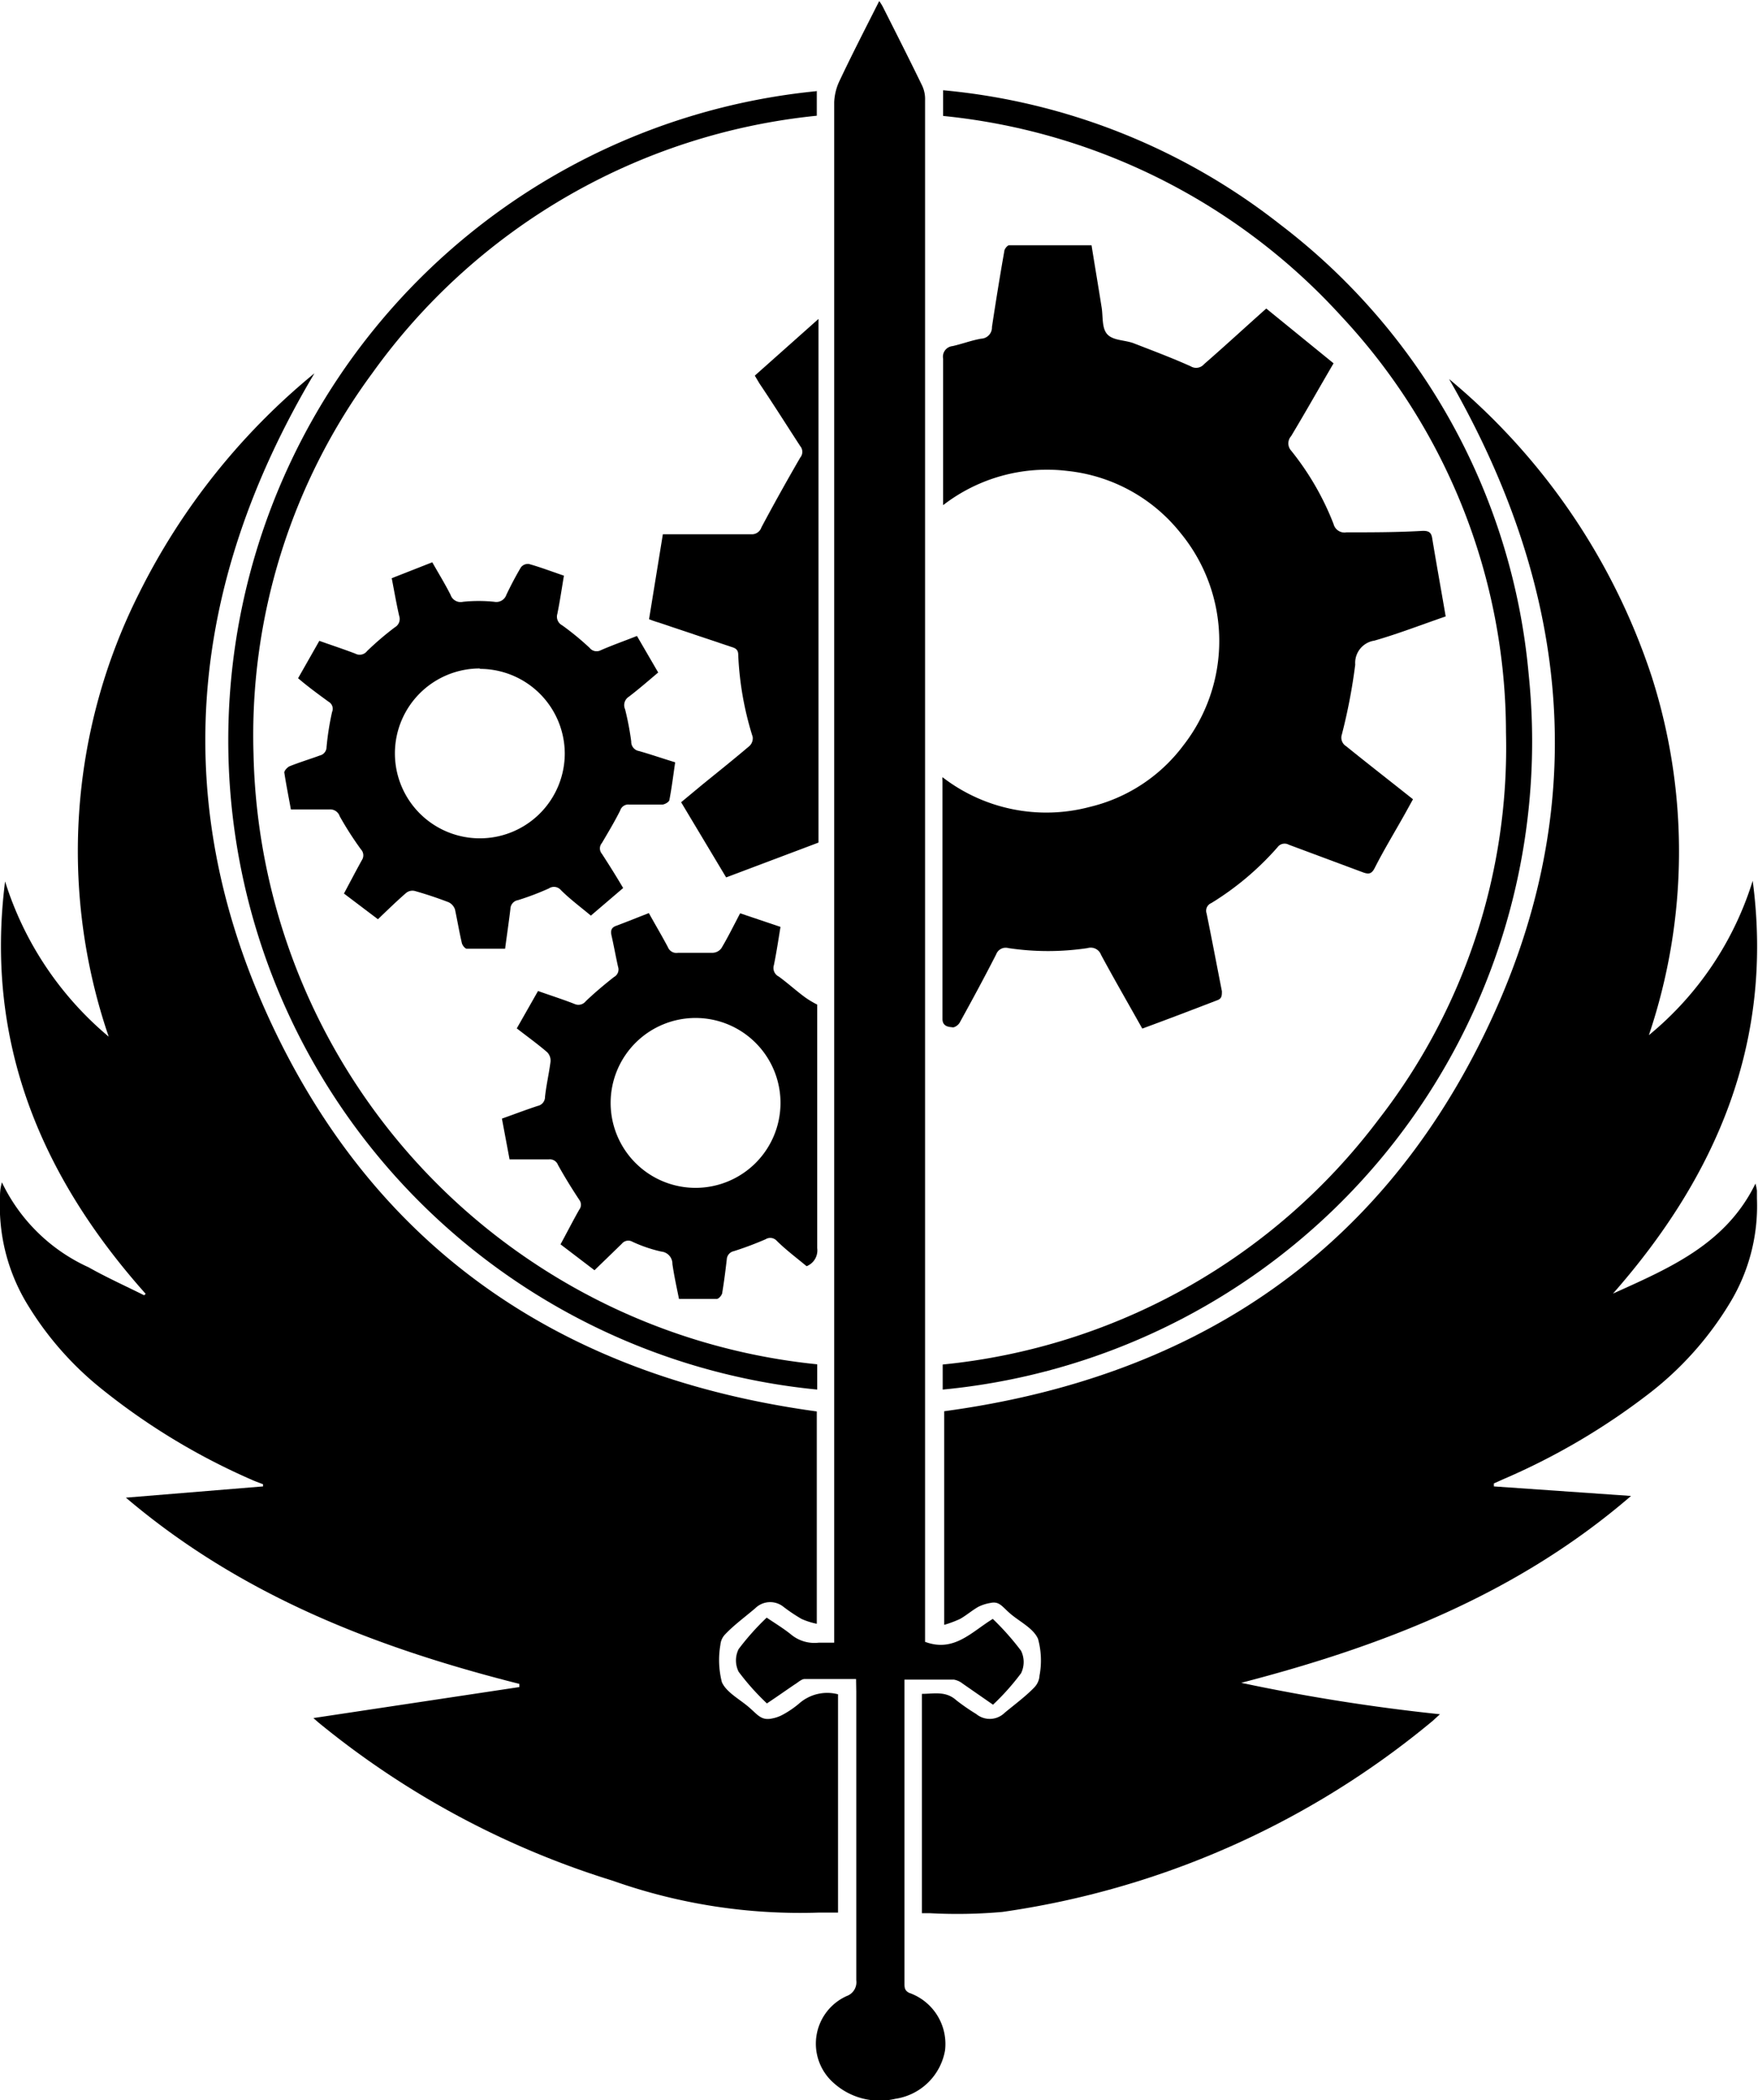 <svg xmlns="http://www.w3.org/2000/svg" viewBox="0 0 82.8 98.91"><title>Asset 3@300x</title><g id="Layer_2" data-name="Layer 2"><g id="Layer_1-2" data-name="Layer 1"><path d="M6.86,60.93C1.92,55.39-.72,49.07.24,41.51a15.61,15.61,0,0,0,4.88,7.31,27,27,0,0,1,1.44-20.9,31.52,31.52,0,0,1,8.25-10.34c-6,10.09-6.93,20.5-1.82,31.06s13.9,16.25,25.48,17.83v10a3.38,3.38,0,0,1-.72-.23,7.88,7.88,0,0,1-.85-.57,1,1,0,0,0-1.33.07c-.47.4-1,.79-1.4,1.21a.81.81,0,0,0-.24.51A4.21,4.21,0,0,0,34,79.22c.21.47.8.78,1.24,1.15s.6.67,1.12.56a1.68,1.68,0,0,0,.49-.17,4.48,4.48,0,0,0,.84-.58,2,2,0,0,1,1.78-.39V90.07l-.29,0c-.19,0-.38,0-.58,0a26.45,26.45,0,0,1-9.74-1.5A40.93,40.93,0,0,1,15,81.12l-.24-.21a.08.08,0,0,1,0,0l9.7-1.46v-.15c-6.72-1.7-13.08-4.14-18.53-8.77L12.39,70l0-.1L12,69.75A31.1,31.1,0,0,1,4.8,65.42a15.16,15.16,0,0,1-3.44-3.88A8.9,8.9,0,0,1,0,56.42c0-.21,0-.42.09-.74a8.34,8.34,0,0,0,4.08,4c.85.48,1.74.88,2.62,1.32Z"/><path d="M58.46,79.25a90.87,90.87,0,0,0,9.36,1.48l-.34.31a40.68,40.68,0,0,1-20.27,9,24.1,24.1,0,0,1-3.4.06l-.39,0V79.77c.56,0,1.12-.15,1.62.3a9.84,9.84,0,0,0,.94.65,1,1,0,0,0,1.34-.06c.47-.39,1-.78,1.4-1.2a.87.87,0,0,0,.24-.55,3.84,3.84,0,0,0-.07-1.73c-.21-.48-.81-.78-1.25-1.14s-.55-.65-1-.55a2,2,0,0,0-.56.18c-.3.17-.56.4-.86.57a5.21,5.21,0,0,1-.75.28V66.46c11.5-1.55,20.26-7.19,25.4-17.67S74.09,28,68.25,17.85a30.66,30.66,0,0,1,9.54,14,27.05,27.05,0,0,1-.13,16.9,15.23,15.23,0,0,0,4.89-7.27c1,7.54-1.67,13.86-6.58,19.44,2.63-1.19,5.31-2.31,6.71-5.18a2.46,2.46,0,0,1,.07.33c0,.12,0,.25,0,.37a8.8,8.8,0,0,1-1.28,4.93,15.48,15.48,0,0,1-3.87,4.31,31.74,31.74,0,0,1-6.84,4l-.4.18V70l6.46.45C71.45,75.08,65.13,77.52,58.46,79.25Z"/><path d="M40.32,79.07c-.84,0-1.63,0-2.42,0-.15,0-.31.16-.46.25-.43.29-.85.59-1.32.9a11.63,11.63,0,0,1-1.33-1.49,1.19,1.19,0,0,1,0-1.07,12.08,12.08,0,0,1,1.32-1.48c.4.27.78.5,1.13.78a1.73,1.73,0,0,0,1.32.4c.22,0,.44,0,.73,0v-.61q0-36,0-71.94a2.57,2.57,0,0,1,.25-1c.59-1.25,1.22-2.47,1.87-3.76a2.12,2.12,0,0,1,.18.29c.62,1.23,1.25,2.47,1.85,3.71a1.49,1.49,0,0,1,.13.67v72.6c1.36.51,2.19-.47,3.19-1.08a12.42,12.42,0,0,1,1.33,1.5,1.2,1.2,0,0,1,0,1.06,11.3,11.3,0,0,1-1.32,1.48l-1.44-1a.9.9,0,0,0-.4-.18H42.6c0,.14,0,.26,0,.38V93.39c0,.2,0,.35.22.46a2.55,2.55,0,0,1,1.69,2.71,2.79,2.79,0,0,1-2.34,2.28,3.23,3.23,0,0,1-2.91-.75A2.46,2.46,0,0,1,39.88,94a.69.69,0,0,0,.45-.74c0-4.53,0-9,0-13.58Z"/><path d="M53.8,48.44c-.66-1.18-1.32-2.32-1.94-3.47a.52.52,0,0,0-.64-.32,12.54,12.54,0,0,1-3.72,0,.48.48,0,0,0-.58.29c-.55,1.08-1.13,2.15-1.72,3.22-.06.11-.24.24-.34.22s-.47,0-.47-.39c0-3.74,0-7.49,0-11.23a.9.9,0,0,1,0-.16A8,8,0,0,0,51.33,38a7.75,7.75,0,0,0,4.4-2.89,8,8,0,0,0-.12-10,7.85,7.85,0,0,0-5.32-2.93,8,8,0,0,0-5.87,1.61c0-.2,0-.33,0-.46,0-2.15,0-4.29,0-6.44a.5.5,0,0,1,.44-.59c.45-.1.89-.27,1.35-.35a.53.53,0,0,0,.51-.55c.18-1.19.37-2.37.58-3.56,0-.11.15-.29.23-.29h3.88c.16,1,.32,1.94.47,2.89.08.45,0,1,.27,1.3s.82.27,1.23.42c.9.35,1.81.69,2.7,1.09a.49.49,0,0,0,.63-.1c1-.87,1.93-1.73,2.93-2.62l3.17,2.58c-.68,1.16-1.32,2.3-2,3.43a.51.51,0,0,0,0,.68,13,13,0,0,1,2,3.46.53.53,0,0,0,.61.39c1.2,0,2.4,0,3.6-.07.3,0,.4.09.44.38.2,1.21.42,2.42.63,3.65-1.14.39-2.24.82-3.36,1.14a1.06,1.06,0,0,0-.9,1.13,26.5,26.5,0,0,1-.63,3.29.47.47,0,0,0,.2.55c1,.81,2.07,1.64,3.15,2.5l-.37.67c-.48.86-1,1.71-1.44,2.58-.14.27-.28.29-.55.19l-3.49-1.3a.41.41,0,0,0-.53.12,13.58,13.58,0,0,1-3.12,2.63.39.39,0,0,0-.22.49c.25,1.22.48,2.44.72,3.66,0,.19,0,.33-.18.41C56.2,47.54,55,48,53.8,48.44Z"/><path d="M20.36,26.48c.3.53.59,1,.86,1.53a.5.5,0,0,0,.59.33,7.23,7.23,0,0,1,1.47,0,.5.5,0,0,0,.57-.33c.21-.44.44-.88.69-1.3a.42.42,0,0,1,.37-.15c.54.15,1.06.35,1.65.55-.1.6-.19,1.21-.31,1.8a.46.46,0,0,0,.23.54,13,13,0,0,1,1.29,1.06.42.42,0,0,0,.53.11c.55-.24,1.12-.44,1.7-.67l1,1.72c-.46.39-.91.78-1.38,1.14a.47.47,0,0,0-.18.59,13.14,13.14,0,0,1,.29,1.52.44.44,0,0,0,.37.45c.56.16,1.11.35,1.7.53-.09.61-.16,1.19-.27,1.76,0,.1-.21.22-.33.23-.52,0-1,0-1.56,0a.4.4,0,0,0-.43.28c-.26.52-.55,1-.86,1.53a.39.39,0,0,0,0,.51c.33.51.64,1,1,1.61l-1.52,1.3c-.48-.4-1-.79-1.41-1.2a.43.43,0,0,0-.57-.08,12.7,12.7,0,0,1-1.45.55.43.43,0,0,0-.36.41c-.07.6-.16,1.19-.25,1.88-.6,0-1.2,0-1.8,0-.09,0-.22-.17-.24-.28-.12-.52-.2-1-.32-1.57a.59.59,0,0,0-.3-.34c-.52-.2-1.06-.38-1.59-.53a.47.47,0,0,0-.41.09c-.45.39-.88.81-1.33,1.24l-1.6-1.21c.3-.56.58-1.1.87-1.62A.41.41,0,0,0,17,40a15.53,15.53,0,0,1-1-1.56.47.47,0,0,0-.49-.32c-.59,0-1.17,0-1.81,0-.1-.56-.22-1.15-.31-1.74,0-.09.14-.24.24-.29.47-.19,1-.35,1.43-.51a.41.41,0,0,0,.32-.4,13.17,13.17,0,0,1,.26-1.65.38.38,0,0,0-.16-.48c-.48-.35-1-.73-1.44-1.11l1-1.76c.59.21,1.14.39,1.69.6a.44.44,0,0,0,.56-.12,14.06,14.06,0,0,1,1.31-1.12.45.45,0,0,0,.2-.54c-.13-.57-.23-1.15-.35-1.77Zm2.24,5a4,4,0,1,0,4,4A4,4,0,0,0,22.6,31.5Z"/><path d="M30.56,43c.31.56.62,1.08.9,1.61a.43.43,0,0,0,.48.26c.54,0,1.09,0,1.64,0a.53.53,0,0,0,.4-.22c.31-.52.58-1.07.88-1.64l1.9.64c-.1.62-.19,1.21-.31,1.8a.45.45,0,0,0,.23.54c.44.32.84.69,1.27,1a4.54,4.54,0,0,0,.54.32v.35q0,5.55,0,11.12a.8.8,0,0,1-.5.85c-.47-.39-1-.79-1.42-1.21a.41.41,0,0,0-.51-.06,15.7,15.7,0,0,1-1.49.56.42.42,0,0,0-.34.39c-.06.52-.12,1-.21,1.55,0,.12-.16.3-.25.31-.59,0-1.17,0-1.79,0-.11-.54-.23-1.09-.31-1.64a.58.58,0,0,0-.53-.59,6.72,6.72,0,0,1-1.35-.46.39.39,0,0,0-.5.09L28,59.82,26.4,58.6c.3-.55.58-1.1.88-1.63a.38.38,0,0,0,0-.47c-.35-.53-.69-1.08-1-1.64a.41.41,0,0,0-.44-.26H24l-.36-1.92c.59-.21,1.14-.42,1.69-.6a.43.43,0,0,0,.34-.43c.06-.56.19-1.1.26-1.66a.57.57,0,0,0-.15-.43c-.45-.39-.94-.74-1.44-1.13l1-1.76c.59.21,1.16.39,1.72.61a.44.44,0,0,0,.53-.13c.42-.4.87-.78,1.33-1.14a.4.4,0,0,0,.19-.48c-.11-.49-.2-1-.31-1.48-.05-.24,0-.38.25-.46C29.5,43.42,30,43.22,30.56,43Zm6.2,9a4,4,0,1,0-4,3.94A4,4,0,0,0,36.76,52Z"/><path d="M44.42,5.46V4.25a30.16,30.16,0,0,1,15.86,6.31A30,30,0,0,1,72,31.77a30.66,30.66,0,0,1-27.6,33.67V64.26A29.31,29.31,0,0,0,64.93,52.72a28.54,28.54,0,0,0,6-18.23A28.76,28.76,0,0,0,63.2,14.92,29.29,29.29,0,0,0,44.42,5.46Z"/><path d="M38.47,4.28V5.45A29.37,29.37,0,0,0,17.53,17.58,28.73,28.73,0,0,0,11.94,35.5a29.52,29.52,0,0,0,13.24,24,29.45,29.45,0,0,0,13.31,4.75v1.19a30.72,30.72,0,0,1,0-61.15Z"/><path d="M32.08,37.78l1-.83c.74-.6,1.49-1.2,2.22-1.82a.5.5,0,0,0,.15-.43,14.9,14.9,0,0,1-.68-3.86c0-.26-.14-.32-.34-.38L31,29.31a4.54,4.54,0,0,1-.43-.15l.65-4h1c1,0,2.1,0,3.16,0a.47.47,0,0,0,.48-.32c.59-1.11,1.2-2.2,1.83-3.29a.42.42,0,0,0,0-.54c-.65-1-1.28-2-1.92-2.95l-.22-.37,3-2.67V39.68l-4.35,1.64Z"/></g></g></svg>